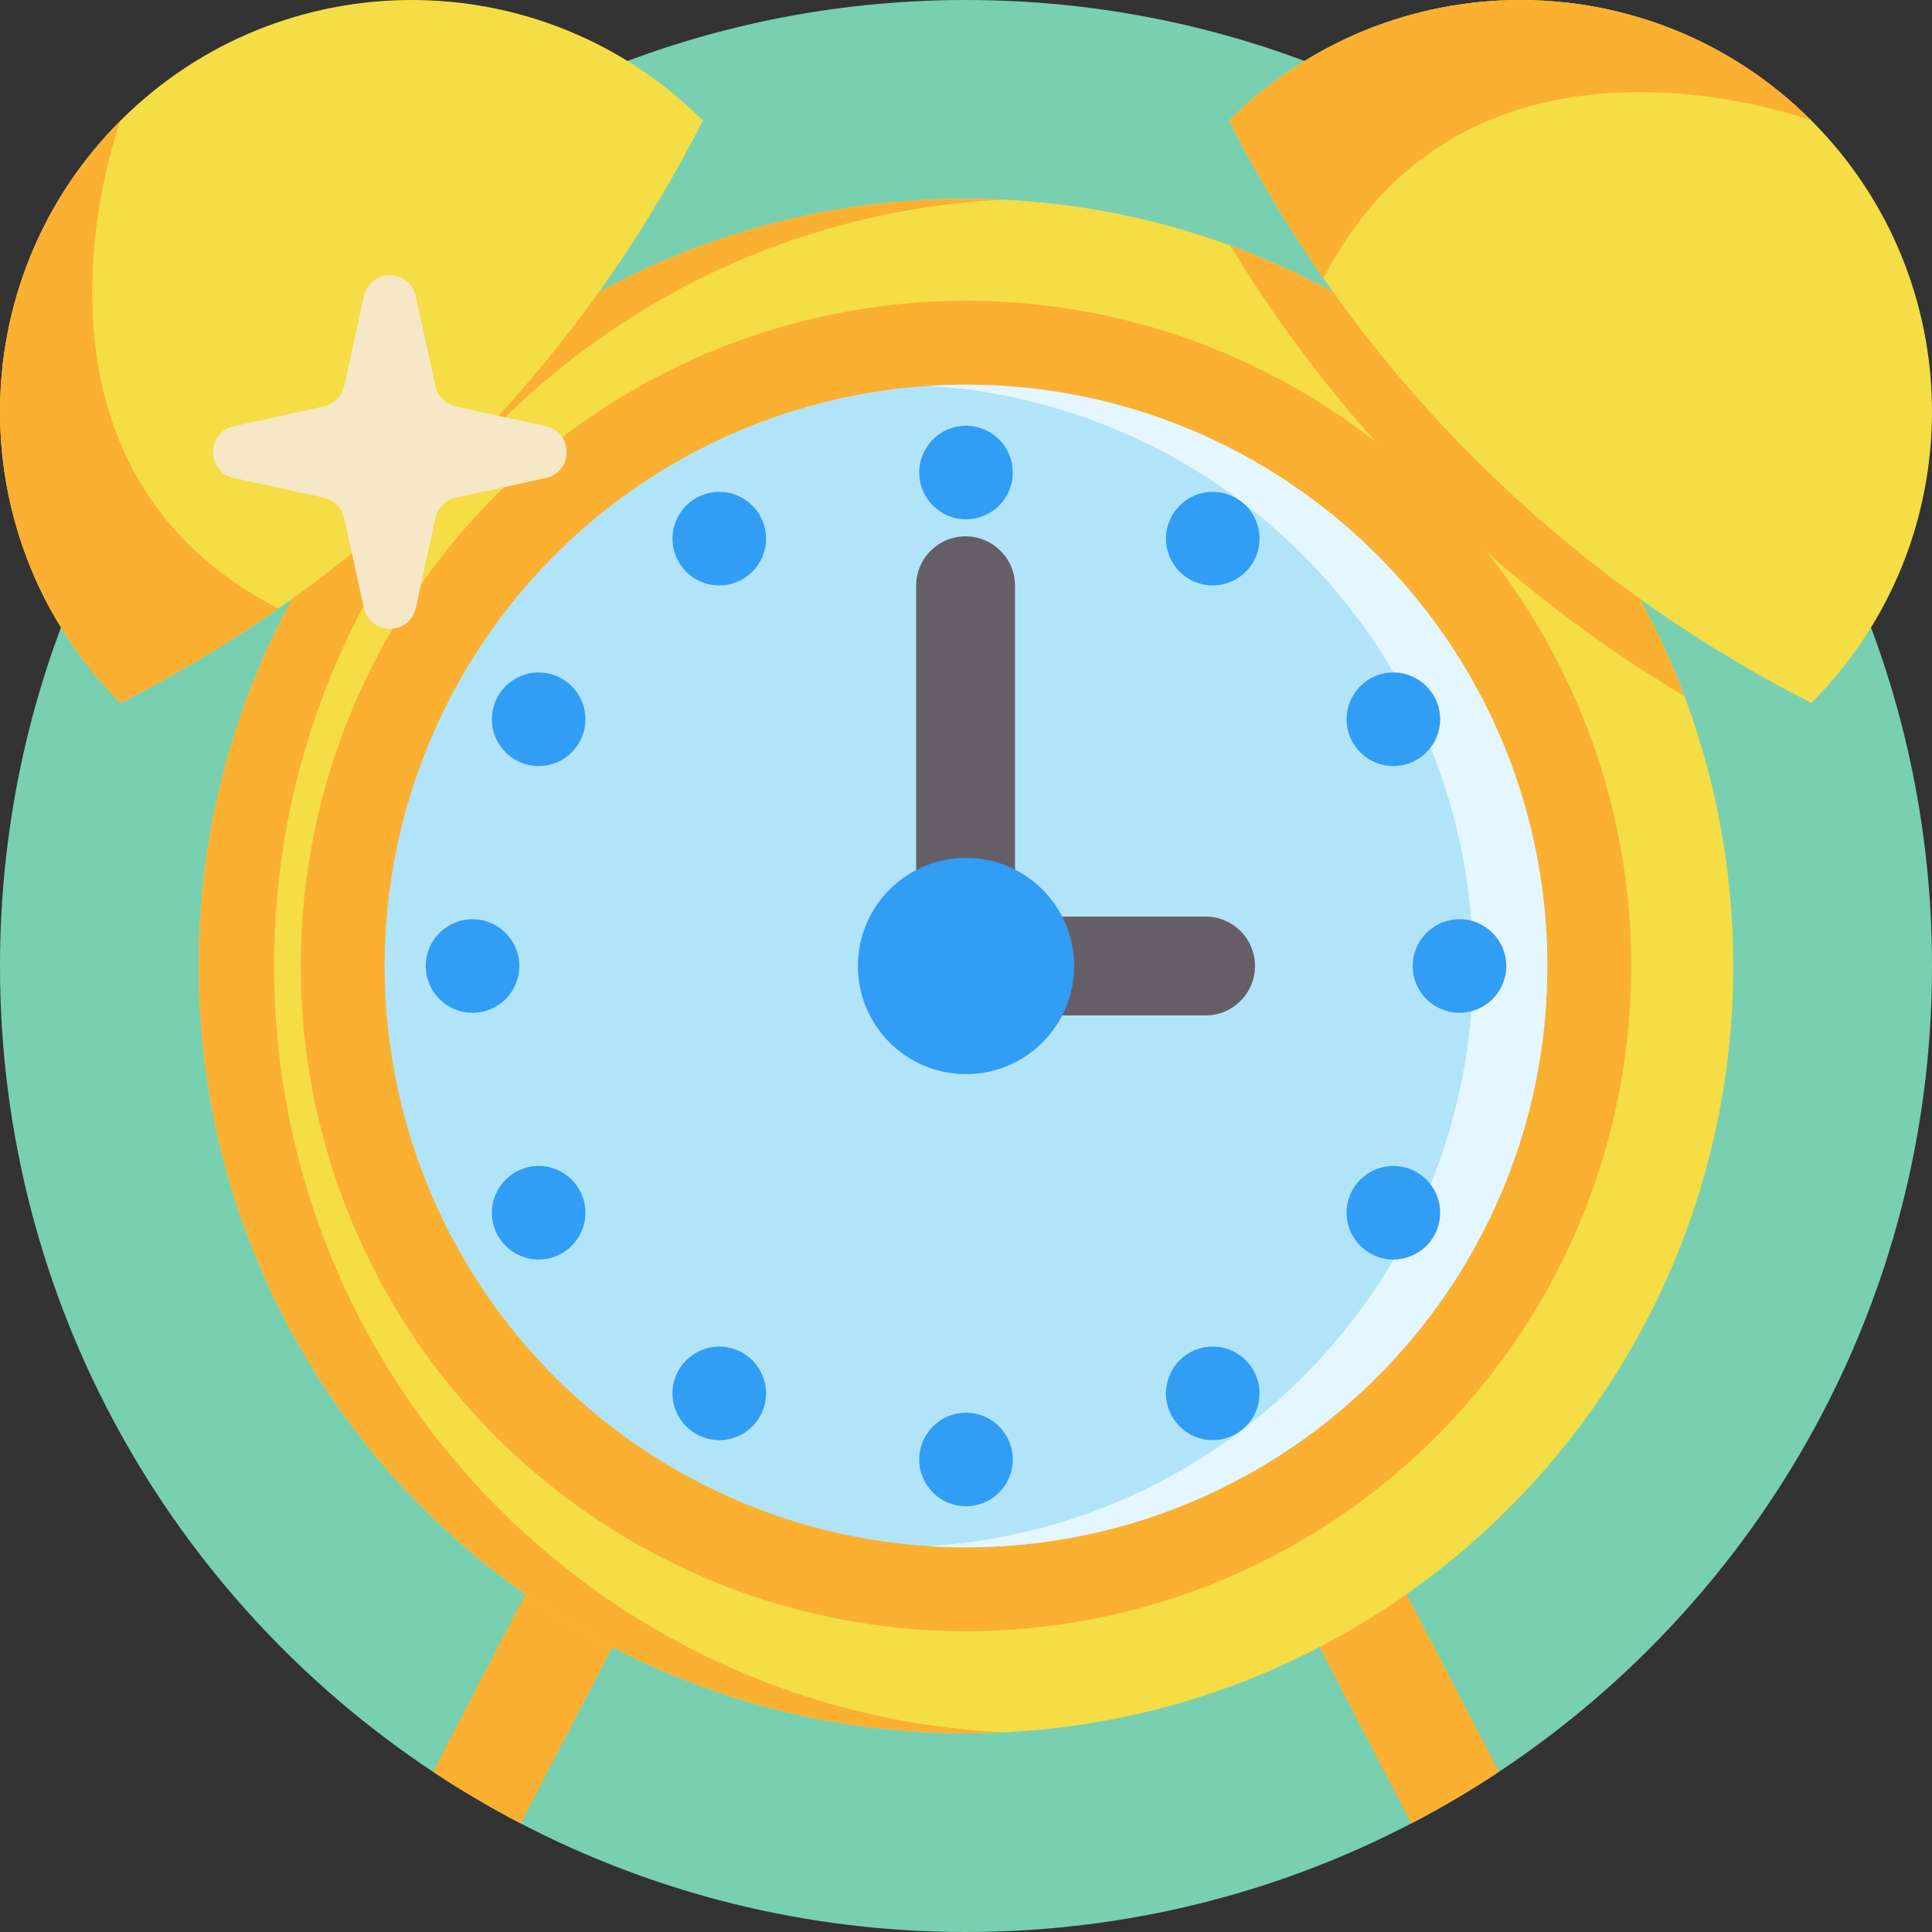 <svg id="Capa_1" enable-background="new 0 0 512 512" height="512" viewBox="0 0 512 512" width="512" xmlns="http://www.w3.org/2000/svg"><rect x="0" y="0" width="512" height="512" fill="#333333" stroke="none"/><g><path d="m512 256c0 89.17-45.6 167.7-114.75 213.54-7.48 4.95-15.24 9.53-23.24 13.69-35.31 18.38-75.45 28.77-118.01 28.77s-82.7-10.39-118.01-28.77c-8-4.16-15.76-8.74-23.24-13.69-69.15-45.84-114.75-124.37-114.75-213.54 0-141.38 114.62-256 256-256s256 114.62 256 256z" fill="#78d0b1"/><g><g fill="#fbb031"><path d="m171.97 417.92-33.98 65.31c-8-4.16-15.76-8.74-23.24-13.69l42.04-80.8z"/><path d="m397.25 469.54c-7.48 4.95-15.24 9.53-23.24 13.69l-33.98-65.31 15.18-29.18z"/></g><path d="m52.67 256c0 112.29 91.04 203.33 203.33 203.33s203.33-91.04 203.33-203.33c0-25.16-4.57-49.25-12.93-71.49-20.76-55.28-64.91-99.12-120.39-119.46-21.83-8.01-45.41-12.38-70.01-12.38-112.29 0-203.33 91.04-203.33 203.33z" fill="#f4dd45"/><path d="m265.99 459.09c-3.31.16-6.63.24-9.98.24-112.29 0-203.34-91.04-203.34-203.33s91.05-203.33 203.34-203.33c3.33 0 6.65.08 9.94.24-107.64 5.22-193.32 94.16-193.32 203.09 0 108.95 85.7 197.89 193.36 203.09z" fill="#fbb031"/><circle cx="256" cy="256" fill="#fbb031" r="176.296"/><circle cx="256" cy="256" fill="#b1e4f9" r="154.057"/><path d="m410.057 256c0 85.08-68.98 154.06-154.06 154.06-3.31 0-6.59-.1-9.84-.31 80.5-5.08 144.21-71.98 144.21-153.75s-63.71-148.67-144.21-153.75c3.25-.21 6.53-.31 9.84-.31 85.08 0 154.06 68.98 154.06 154.06z" fill="#e4f6ff"/><path d="m326.01 65.05c14.63 24.12 32.08 46.31 51.89 66.12 14.64 14.64 30.57 27.99 47.63 39.87 6.78 4.72 13.74 9.22 20.87 13.47-20.76-55.28-64.91-99.12-120.39-119.46z" fill="#fbb031"/><path d="m186.266 31.961c-16.879 33.255-38.827 63.392-64.87 89.435-14.637 14.637-30.575 27.987-47.631 39.867-13.279 9.249-27.245 17.614-41.804 25.003-42.61-42.61-42.617-111.702-.007-154.312s111.702-42.603 154.312.007z" fill="#f4dd45"/><path d="m73.765 161.263c-13.279 9.249-27.245 17.614-41.804 25.003-42.61-42.61-42.617-111.702-.007-154.312 0 0-33.849 90.39 41.811 129.309z" fill="#fbb031"/><path d="m480.039 186.266c-33.255-16.879-63.392-38.827-89.435-64.87-14.637-14.637-27.987-30.575-39.867-47.631-9.249-13.279-17.614-27.245-25.003-41.804 42.61-42.61 111.702-42.617 154.312-.007s42.603 111.702-.007 154.312z" fill="#f4dd45"/><path d="m350.737 73.765c-9.249-13.279-17.614-27.245-25.003-41.804 42.61-42.61 111.702-42.617 154.312-.007 0 0-90.39-33.849-129.309 41.811z" fill="#fbb031"/><path d="m255.889 279.436c-7.233 0-13.097-5.864-13.097-13.097v-111.108c0-7.233 5.864-13.097 13.097-13.097s13.097 5.864 13.097 13.097v111.108c0 7.233-5.864 13.097-13.097 13.097z" fill="#665e66"/><path d="m319.491 269.097h-63.602c-7.233 0-13.097-5.864-13.097-13.097s5.864-13.097 13.097-13.097h63.602c7.233 0 13.097 5.864 13.097 13.097s-5.864 13.097-13.097 13.097z" fill="#665e66"/><circle cx="256" cy="256" fill="#319df5" r="28.652"/><path d="m120.781 131.903 23.84-5.222c7.379-1.616 7.379-12.139 0-13.755l-23.84-5.222c-2.685-.588-4.783-2.686-5.371-5.371l-5.222-23.84c-1.616-7.379-12.139-7.379-13.755 0l-5.222 23.84c-.588 2.685-2.686 4.783-5.371 5.371l-23.84 5.222c-7.379 1.616-7.379 12.139 0 13.755l23.84 5.222c2.685.588 4.783 2.686 5.371 5.371l5.222 23.84c1.616 7.379 12.139 7.379 13.755 0l5.222-23.84c.588-2.686 2.686-4.783 5.371-5.371z" fill="#f6e7c6"/><g fill="#319df5"><g><circle cx="256" cy="125.224" r="12.395"/><circle cx="256" cy="386.776" r="12.395"/></g><g><circle cx="190.612" cy="142.745" r="12.395"/><circle cx="321.388" cy="369.255" r="12.395"/></g><g><circle cx="142.745" cy="190.612" r="12.395"/><circle cx="369.255" cy="321.388" r="12.395"/></g><g><circle cx="125.224" cy="256" r="12.395"/><circle cx="386.776" cy="256" r="12.395"/></g><g><circle cx="142.745" cy="321.388" r="12.395"/><circle cx="369.255" cy="190.612" r="12.395"/></g><g><circle cx="190.612" cy="369.255" r="12.395"/><circle cx="321.388" cy="142.745" r="12.395"/></g></g></g></g></svg>
